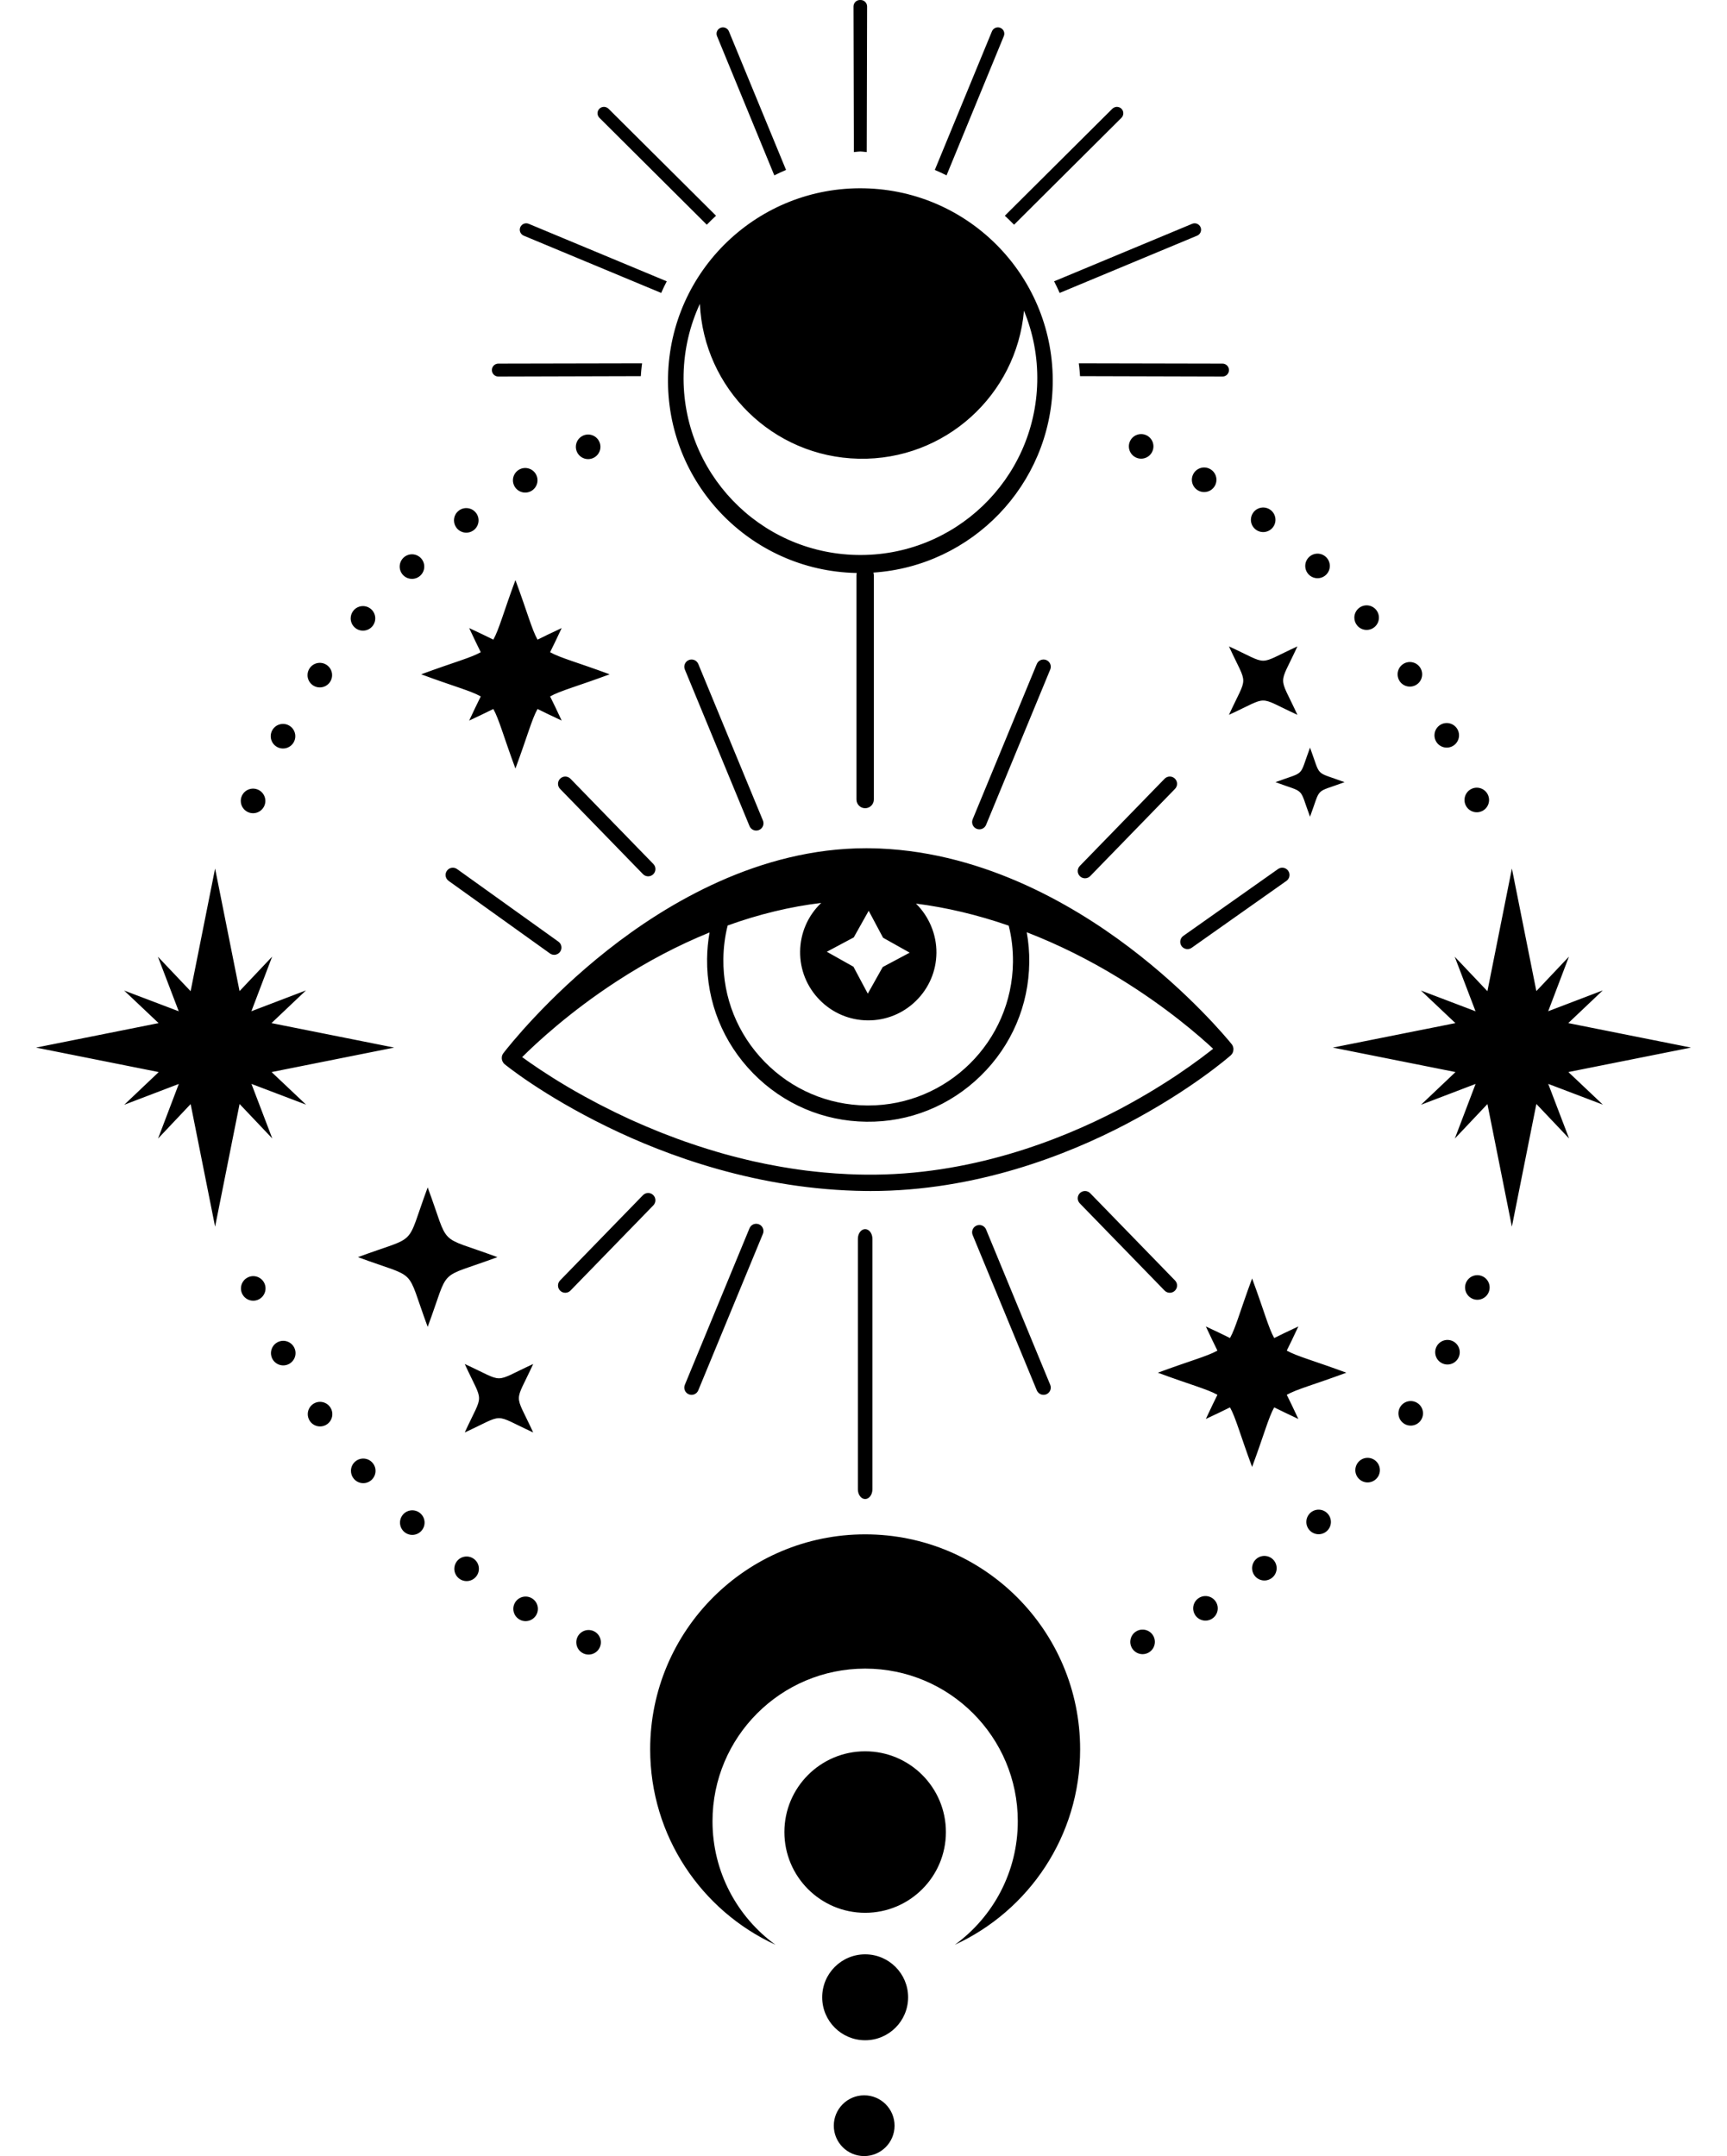 <?xml version="1.0" encoding="utf-8"?>
<!-- Generator: Adobe Illustrator 24.0.2, SVG Export Plug-In . SVG Version: 6.00 Build 0)  -->
<svg version="1.1" id="Слой_1" xmlns="http://www.w3.org/2000/svg" xmlns:xlink="http://www.w3.org/1999/xlink" x="0px" y="0px"
	 viewBox="0 0 1602 2000" style="enable-background:new 0 0 1602 2000;" xml:space="preserve">
<path d="M272.8,1249.81c2.96,5.56,0.85,12.46-4.71,15.42c-5.56,2.95-12.46,0.84-15.41-4.71c-0.91-1.71-1.33-3.54-1.33-5.35
	c0-4.08,2.19-8.02,6.05-10.07C262.95,1242.14,269.84,1244.25,272.8,1249.81z M230.69,1184.58c-4.46,1.77-7.18,6.06-7.18,10.58
	c0,1.41,0.26,2.84,0.81,4.22c2.34,5.85,8.96,8.7,14.81,6.36c5.85-2.33,8.7-8.96,6.37-14.81
	C243.16,1185.09,236.53,1182.24,230.69,1184.58z M230.53,753.54c5.85,2.33,12.47-0.52,14.81-6.37c2.33-5.85-0.53-12.48-6.37-14.81
	c-5.84-2.33-12.48,0.52-14.81,6.37c-0.55,1.38-0.81,2.81-0.81,4.21C223.34,747.49,226.07,751.77,230.53,753.54z M374.17,1404.55
	c-2.08,2.21-3.12,5.02-3.12,7.84c0,3.02,1.19,6.03,3.56,8.28c4.57,4.33,11.78,4.14,16.11-0.44c4.33-4.57,4.14-11.78-0.43-16.11
	C385.71,1399.79,378.5,1399.98,374.17,1404.55z M257.19,692.99c5.56,2.95,12.46,0.83,15.41-4.73c2.95-5.56,0.83-12.46-4.73-15.41
	c-5.56-2.95-12.46-0.83-15.41,4.73c-0.9,1.7-1.33,3.53-1.33,5.33C251.12,686.99,253.33,690.95,257.19,692.99z M290.48,1302.35
	c-3.25,2.21-4.99,5.79-4.99,9.44c0,2.21,0.64,4.44,1.97,6.4c3.54,5.2,10.62,6.55,15.83,3.02c5.2-3.54,6.56-10.63,3.02-15.83
	C302.77,1300.16,295.69,1298.81,290.48,1302.35z M1126.76,450.93c3.25-5.4,1.51-12.4-3.89-15.64c-5.39-3.25-12.39-1.51-15.64,3.88
	c-1.11,1.84-1.64,3.87-1.64,5.87c0,3.87,1.97,7.64,5.53,9.78C1116.51,458.06,1123.52,456.32,1126.76,450.93z M329.56,1355.71
	c-2.65,2.25-4.01,5.45-4.01,8.69c0,2.61,0.9,5.23,2.72,7.38c4.08,4.8,11.27,5.38,16.06,1.3c4.79-4.08,5.38-11.28,1.3-16.07
	C341.56,1352.21,334.36,1351.63,329.56,1355.71z M1259.04,580.33c4.08,4.79,11.28,5.36,16.07,1.28c4.79-4.08,5.36-11.28,1.28-16.06
	c-4.08-4.79-11.27-5.37-16.06-1.29c-2.65,2.26-4.01,5.45-4.01,8.68C1256.32,575.55,1257.22,578.18,1259.04,580.33L1259.04,580.33z
	 M1314.24,634.93c5.2-3.54,6.55-10.63,3.01-15.84c-3.54-5.2-10.63-6.55-15.83-3.01c-3.24,2.21-4.99,5.79-4.99,9.44
	c0,2.21,0.64,4.44,1.98,6.41C1301.94,637.13,1309.03,638.47,1314.24,634.93z M1230.46,532.8c4.32-4.57,4.12-11.79-0.46-16.11
	c-4.57-4.33-11.78-4.13-16.11,0.45c-2.08,2.2-3.12,5.02-3.12,7.83c0,3.02,1.2,6.04,3.57,8.28
	C1218.92,537.57,1226.13,537.37,1230.46,532.8z M1164.86,491.24c5.02,3.81,12.16,2.83,15.97-2.17c3.8-5.02,2.82-12.16-2.18-15.97
	c-5.01-3.81-12.16-2.83-15.97,2.18c-1.56,2.06-2.32,4.48-2.32,6.89C1160.35,485.6,1161.9,489,1164.86,491.24z M439.43,491.78
	c5.01-3.82,5.98-10.97,2.16-15.98c-3.82-5-10.97-5.97-15.97-2.15c-2.95,2.24-4.49,5.63-4.49,9.07c0,2.41,0.77,4.84,2.34,6.9
	C427.28,494.63,434.43,495.59,439.43,491.78z M1347.38,692.16c5.56-2.96,7.66-9.87,4.71-15.42c-2.96-5.56-9.87-7.66-15.42-4.71
	c-3.85,2.05-6.04,5.99-6.04,10.07c0,1.81,0.43,3.65,1.33,5.35C1334.92,693.01,1341.83,695.12,1347.38,692.16z M390.01,533.84
	c4.57-4.33,4.75-11.54,0.42-16.11c-4.33-4.57-11.54-4.76-16.11-0.42c-2.36,2.24-3.56,5.25-3.56,8.27c0,2.81,1.04,5.63,3.13,7.84
	C378.23,537.99,385.44,538.17,390.01,533.84z M290.26,635.69c5.21,3.53,12.29,2.18,15.83-3.03c3.54-5.21,2.18-12.3-3.03-15.83
	c-5.21-3.53-12.29-2.17-15.83,3.04c-1.33,1.95-1.96,4.18-1.96,6.39C285.26,629.9,287.01,633.48,290.26,635.69z M329.32,582.3
	c4.79,4.07,11.99,3.48,16.06-1.31c4.08-4.8,3.49-11.99-1.3-16.06c-4.8-4.08-11.99-3.49-16.07,1.3c-1.82,2.14-2.71,4.76-2.71,7.38
	C325.3,576.84,326.67,580.04,329.32,582.3z M1215.33,1403.52c-2.35,2.24-3.54,5.25-3.54,8.26c0,2.82,1.04,5.64,3.13,7.85
	c4.33,4.56,11.55,4.75,16.11,0.42c4.57-4.34,4.75-11.55,0.41-16.12C1227.11,1399.37,1219.9,1399.18,1215.33,1403.52z M493.09,455.28
	c5.39-3.26,7.12-10.26,3.87-15.65c-3.25-5.39-10.26-7.12-15.65-3.87c-3.54,2.14-5.5,5.9-5.51,9.77c0,2,0.54,4.04,1.64,5.88
	C480.7,456.81,487.7,458.53,493.09,455.28z M1165.94,1445.63c-2.93,2.25-4.48,5.64-4.48,9.07c0,2.41,0.76,4.84,2.34,6.9
	c3.82,5.01,10.97,5.97,15.97,2.15c0.01,0,0.01,0,0.01,0c5-3.82,5.96-10.97,2.14-15.98
	C1178.1,1442.77,1170.95,1441.81,1165.94,1445.63z M1112.31,1482.17c-3.54,2.14-5.5,5.9-5.5,9.76c0,2.01,0.54,4.04,1.65,5.89
	c3.26,5.39,10.26,7.11,15.65,3.85c5.39-3.26,7.11-10.27,3.85-15.65C1124.7,1480.64,1117.7,1478.91,1112.31,1482.17z
	 M1275.98,1355.02c-4.79-4.07-11.98-3.48-16.06,1.33c-1.81,2.14-2.7,4.76-2.7,7.36c0,3.23,1.37,6.45,4.03,8.7
	c4.79,4.07,11.99,3.48,16.06-1.33C1281.38,1366.29,1280.78,1359.09,1275.98,1355.02z M1374.63,1183.69
	c-5.85-2.33-12.47,0.53-14.8,6.38c-0.55,1.38-0.81,2.8-0.81,4.2c0,4.53,2.73,8.82,7.2,10.6c5.85,2.32,12.47-0.54,14.79-6.38
	C1383.34,1192.64,1380.49,1186.01,1374.63,1183.69z M1068.9,418.85c2.64-5.72,0.16-12.49-5.56-15.13
	c-5.71-2.65-12.49-0.15-15.13,5.56c-0.72,1.55-1.06,3.17-1.06,4.78c0,4.3,2.45,8.43,6.62,10.35v0.01
	C1059.49,427.06,1066.26,424.57,1068.9,418.85z M1348.03,1244.27c-5.56-2.95-12.46-0.82-15.41,4.74c-0.9,1.7-1.32,3.53-1.32,5.32
	c-0.01,4.09,2.2,8.04,6.06,10.08c5.57,2.95,12.46,0.82,15.41-4.74C1355.71,1254.11,1353.59,1247.22,1348.03,1244.27z M1315,1301.6
	c-5.21-3.53-12.29-2.16-15.83,3.04c-1.33,1.95-1.96,4.19-1.96,6.38c0,3.66,1.76,7.24,5.01,9.44c5.21,3.53,12.3,2.17,15.83-3.04
	C1321.58,1312.21,1320.22,1305.13,1315,1301.6z M1055.07,1512.69c-4.15,1.93-6.59,6.05-6.59,10.34c0,1.61,0.34,3.25,1.07,4.8
	c2.65,5.71,9.43,8.18,15.14,5.53c5.71-2.65,8.18-9.44,5.53-15.14C1067.55,1512.51,1060.77,1510.03,1055.07,1512.69z M550.77,1513.08
	c-5.71-2.65-12.48-0.16-15.13,5.54c-0.73,1.55-1.06,3.18-1.06,4.79c0,4.3,2.44,8.42,6.6,10.35c5.71,2.65,12.49,0.16,15.13-5.54
	C558.97,1522.5,556.49,1515.73,550.77,1513.08z M493.44,1482.63L493.44,1482.63c-5.39-3.25-12.39-1.51-15.64,3.88
	c-1.12,1.84-1.64,3.87-1.64,5.87c0,3.87,1.96,7.63,5.51,9.77c0,0.01,0,0.01,0,0.01c5.39,3.24,12.39,1.51,15.65-3.88
	C500.57,1492.89,498.83,1485.89,493.44,1482.63z M1374.13,752.66c5.85-2.34,8.69-8.97,6.34-14.82c-2.34-5.85-8.97-8.69-14.81-6.35
	c-4.46,1.78-7.17,6.06-7.17,10.59c0,1.41,0.26,2.84,0.82,4.22C1361.65,752.15,1368.28,754.99,1374.13,752.66z M439.74,1446.17
	L439.74,1446.17c-5.01-3.82-12.16-2.85-15.97,2.16c-1.57,2.07-2.33,4.49-2.33,6.9c0,3.44,1.55,6.84,4.49,9.09c0-0.01,0-0.01,0-0.01
	c5.01,3.82,12.16,2.85,15.97-2.17C445.72,1457.12,444.75,1449.98,439.74,1446.17z M550.36,424.81c5.72-2.65,8.2-9.43,5.54-15.14
	c-2.65-5.71-9.43-8.19-15.13-5.54c-4.16,1.93-6.6,6.05-6.6,10.35c0,1.6,0.34,3.23,1.06,4.79
	C537.88,424.98,544.66,427.46,550.36,424.81z M802.53,1624.53c-41.37,0-74.91,33.54-74.91,74.91c0,41.37,33.54,74.91,74.91,74.91
	c41.37,0,74.91-33.54,74.91-74.91C877.44,1658.06,843.91,1624.53,802.53,1624.53z M802.53,1812.87c-22.01,0-39.85,17.84-39.85,39.85
	c0,22.01,17.84,39.85,39.85,39.85s39.85-17.84,39.85-39.85C842.38,1830.71,824.54,1812.87,802.53,1812.87z M801.63,1943.65
	c-15.56,0-28.18,12.61-28.18,28.18c0,15.56,12.61,28.18,28.18,28.18c15.56,0,28.18-12.61,28.18-28.18
	C829.8,1956.26,817.19,1943.65,801.63,1943.65z M396.73,1101.45c-21.19,57.2-7.5,43.51-64.69,64.69
	c57.2,21.19,43.51,7.5,64.69,64.69c21.19-57.2,7.5-43.51,64.69-64.69C404.22,1144.95,417.91,1158.64,396.73,1101.45z M1203.5,663.09
	c-17.67-38.46-17.67-25.03,0-63.49c-38.46,17.67-25.03,17.67-63.49,0c17.67,38.46,17.67,25.03,0,63.49
	C1178.47,645.42,1165.03,645.42,1203.5,663.09z M1215.2,757.6c10.5-28.34,3.71-21.56,32.05-32.05
	c-28.34-10.5-21.56-3.71-32.05-32.05c-10.5,28.34-3.71,21.56-32.05,32.05C1211.49,736.05,1204.7,729.27,1215.2,757.6z
	 M494.6,1265.27c-38.46,17.67-25.03,17.67-63.49,0c17.67,38.47,17.67,25.03,0,63.5c38.46-17.67,25.03-17.67,63.49,0
	C476.92,1290.3,476.92,1303.74,494.6,1265.27z M1204.37,1230.44c-9.54,4.39-16.72,7.96-22.4,10.74c-5.32-9.48-9.31-25.05-20.5-55.26
	c-11.19,30.2-15.18,45.78-20.5,55.26c-5.68-2.77-12.86-6.35-22.4-10.74c4.39,9.54,7.96,16.72,10.74,22.4
	c-9.48,5.32-25.05,9.31-55.26,20.5c30.21,11.19,45.78,15.18,55.26,20.5c-2.77,5.68-6.35,12.86-10.74,22.4
	c9.54-4.38,16.72-7.96,22.4-10.74c5.32,9.48,9.31,25.05,20.5,55.26c11.19-30.21,15.18-45.78,20.5-55.26
	c5.68,2.77,12.86,6.35,22.4,10.74c-4.39-9.54-7.96-16.72-10.74-22.4c9.48-5.32,25.05-9.31,55.26-20.5
	c-30.21-11.19-45.78-15.18-55.26-20.5C1196.4,1247.16,1199.98,1239.98,1204.37,1230.44z M445.96,646.01
	c-2.77,5.68-6.35,12.86-10.74,22.4c9.54-4.38,16.72-7.96,22.4-10.74c5.32,9.48,9.31,25.05,20.5,55.26
	c11.19-30.21,15.18-45.78,20.5-55.26c5.68,2.77,12.86,6.35,22.4,10.74c-4.39-9.54-7.96-16.72-10.74-22.4
	c9.48-5.32,25.05-9.31,55.26-20.5c-30.21-11.19-45.78-15.18-55.26-20.5c2.77-5.68,6.35-12.86,10.74-22.4
	c-9.54,4.38-16.72,7.96-22.4,10.74c-5.32-9.48-9.31-25.05-20.5-55.26c-11.19,30.21-15.18,45.78-20.5,55.26
	c-5.68-2.77-12.86-6.35-22.4-10.74c4.39,9.54,7.96,16.72,10.74,22.4c-9.48,5.32-25.05,9.31-55.26,20.5
	C420.91,636.7,436.49,640.69,445.96,646.01z M365.63,971.76l-113.8-22.71l32-30.34l-50.63,19.33l19.25-50.66l-30.23,31.98
	l-22.69-113.71l-22.71,113.8l-30.34-32l19.33,50.63l-50.66-19.25l31.98,30.23L33.43,971.76l113.8,22.71l-32,30.34l50.63-19.33
	l-19.25,50.66l30.23-31.98l22.69,113.71l22.71-113.8l30.34,32l-19.33-50.63l50.66,19.25l-31.98-30.23L365.63,971.76z
	 M1454.87,994.45l113.7-22.69l-113.8-22.71l32-30.34l-50.63,19.33l19.25-50.66l-30.23,31.98l-22.69-113.71l-22.71,113.8l-30.34-32
	l19.33,50.63l-50.66-19.25l31.98,30.23l-113.71,22.69l113.8,22.71l-32,30.34l50.63-19.33l-19.25,50.66l30.23-31.98l22.69,113.71
	l22.71-113.8l30.34,32l-19.33-50.63l50.66,19.25L1454.87,994.45z M802.53,1423.29c-110.14,0-199.42,89.29-199.42,199.42
	c0,80.41,47.6,149.7,116.15,181.25c-35.35-25.75-58.33-67.45-58.33-114.53c0-78.2,63.4-141.6,141.6-141.6s141.6,63.4,141.6,141.6
	c0,47.08-22.98,88.78-58.33,114.53c68.55-31.55,116.15-100.83,116.15-181.25C1001.96,1512.57,912.67,1423.29,802.53,1423.29z
	 M1141.76,978.87c-1.54,1.36-36.87,32.28-97.12,63.86c-54.31,28.46-139.19,62.08-236.96,62.08c-1.55,0-3.09-0.01-4.65-0.03
	c-99.65-1.09-185.25-32.94-239.51-59.46c-60.7-29.62-94.94-57.78-95.28-58.06c-0.28-0.22-0.75-0.59-1.15-1.12l-0.23-0.37
	c-0.14-0.21-0.25-0.38-0.35-0.56c-0.31-0.46-0.53-1.01-0.7-1.46l-0.23-1.01c-0.04-0.27-0.07-0.48-0.1-0.73l-0.01-0.63
	c0-0.46,0.02-0.93,0.08-1.32l0.06-0.3c0.06-0.25,0.14-0.6,0.31-0.97c0.19-0.6,0.47-1.06,0.76-1.47c0.12-0.22,0.27-0.42,0.45-0.61
	c4.22-5.46,39.97-50.84,96.63-95.5c54.73-43.19,140.52-94.38,239.58-94.38c1.05,0,2.09,0.01,3.14,0.02
	c100.25,1.1,186.29,50.5,240.82,91.76c55.96,42.28,91.32,85.14,95.17,89.89c0.21,0.23,0.36,0.46,0.44,0.62
	c0.24,0.34,0.55,0.83,0.75,1.48c0.11,0.3,0.27,0.72,0.35,1.24c0.11,0.46,0.23,1.12,0.12,1.89c-0.01,0.42-0.08,0.92-0.16,1.28
	l-0.14,0.5c-0.1,0.33-0.2,0.65-0.35,1C1143.11,977.33,1142.54,978.1,1141.76,978.87z M766.98,882.87l24.68,13.86l13.32,25
	l13.86-24.7l25-13.32l-24.7-13.86l-13.32-25l-13.86,24.7L766.98,882.87z M671.01,889.64c-0.39,35.83,13.23,69.7,38.36,95.38
	c25.13,25.68,58.7,40.04,94.52,40.43c0.49,0,1,0.01,1.49,0.01c73.38,0.01,133.46-59.3,134.26-132.89
	c0.13-11.7-1.19-23.11-3.93-33.92c-28.8-9.99-57.71-16.86-86.02-20.45c12.13,11.97,19.14,28.72,18.96,45.78
	c-0.18,16.87-6.94,32.67-19.02,44.49c-12.08,11.83-28.03,18.21-44.88,18.05c-16.86-0.18-32.67-6.94-44.49-19.03
	c-11.83-12.09-18.24-28.03-18.05-44.9c0.19-17.17,7.26-33.3,19.58-45.02c-28.69,3.44-57.85,10.48-86.79,20.93
	C672.47,868.46,671.13,878.92,671.01,889.64z M1125.33,972.85c-12.35-11.52-43.01-38.41-86.94-65.31
	c-27.72-17.03-56.63-31.41-85.97-42.77c1.66,9.1,2.45,18.49,2.34,27.97c-0.43,39.85-16.4,77.18-44.97,105.13
	c-28.56,27.94-66.24,43.17-106.08,42.66c-39.85-0.43-77.19-16.4-105.14-44.97c-27.95-28.56-43.1-66.24-42.66-106.08
	c0.09-8.22,0.86-16.44,2.29-24.51c-29.02,11.77-57.8,26.88-85.59,44.96c-44.42,28.83-75.68,58.13-88.24,70.66
	c7.7,5.63,22.33,15.84,42.3,27.63c1.02,0.61,2.05,1.21,3.1,1.81c1.21,0.7,2.31,1.34,3.41,1.99c5.48,3.1,12.86,7.23,21.1,11.52
	c1.49,0.79,3.01,1.57,4.56,2.35c8.33,4.28,16.57,8.29,24.5,11.93c0.66,0.3,1.34,0.61,2.02,0.92l0.34,0.15
	c0.95,0.43,1.91,0.87,2.9,1.3c2.15,0.97,4.31,1.9,6.5,2.85l0.33,0.14c1.33,0.58,2.67,1.16,4.01,1.74c0.08,0.02,0.39,0.15,0.69,0.27
	l0.25,0.11c3.01,1.31,6.25,2.62,9.11,3.78c3.77,1.56,7.8,3.13,12.71,4.95c1.86,0.76,3.69,1.43,5.56,2.11
	c2.4,0.91,4.8,1.76,7.21,2.62c4.14,1.47,7.91,2.75,11.53,3.92c7.23,2.37,13.31,4.26,19.16,5.96l6.64,1.91
	c1.05,0.27,2.2,0.58,3.34,0.89l0.31,0.09c0.99,0.27,1.99,0.54,2.97,0.8c1.51,0.43,3,0.8,4.51,1.17c0.76,0.19,1.49,0.37,2.23,0.55
	c2.24,0.58,4.54,1.16,6.79,1.67c1.8,0.46,3.58,0.87,5.36,1.28l1.57,0.36c2.27,0.51,4.59,0.98,6.88,1.43
	c2.09,0.49,4.23,0.94,6.79,1.4l0.46,0.09c2.33,0.45,4.66,0.89,7.01,1.32c1.61,0.32,3.18,0.59,4.74,0.85l1.69,0.28
	c4.47,0.78,9.33,1.54,15.32,2.37c1.51,0.23,3.01,0.42,4.52,0.61l1.38,0.18c6.42,0.76,11.73,1.33,16.7,1.78
	c6.45,0.61,13.58,1.1,21.79,1.49c5.71,0.31,11.32,0.4,16.54,0.46c96.36,1,180.57-32.12,234.21-60.13
	c17.94-9.43,35.8-19.99,53.07-31.4c0.43-0.3,0.91-0.62,1.4-0.95l0.17-0.11c0.46-0.32,0.93-0.63,1.4-0.96
	c7.11-4.78,13.98-9.64,20.45-14.45c1.34-0.94,2.45-1.83,3.27-2.49l0.08-0.06C1120.48,976.67,1123.19,974.55,1125.33,972.85z
	 M1196.08,812.77c0.31-1.77-0.1-3.56-1.14-5.03c-1.04-1.47-2.59-2.45-4.36-2.76c-1.77-0.3-3.56,0.1-5.03,1.14l-87.9,62.05
	c-1.47,1.04-2.45,2.59-2.75,4.36c-0.31,1.77,0.1,3.56,1.14,5.03c1.26,1.79,3.32,2.85,5.51,2.85c1.4,0,2.74-0.43,3.88-1.23
	l87.9-62.05C1194.8,816.09,1195.78,814.54,1196.08,812.77z M970.56,612.27c-3.43-1.41-7.38,0.22-8.8,3.66L902.26,760
	c-1.42,3.43,0.22,7.38,3.65,8.8l0,0c0.83,0.34,1.69,0.51,2.57,0.51c2.74,0,5.18-1.64,6.23-4.17l59.5-144.08
	c0.69-1.66,0.69-3.5,0-5.16C973.52,614.25,972.22,612.95,970.56,612.27z M1001.77,812.81c1.26,1.23,2.93,1.91,4.7,1.91
	c1.84,0,3.55-0.72,4.83-2.04l78.66-80.91c1.25-1.29,1.93-2.99,1.91-4.79c-0.03-1.8-0.75-3.48-2.04-4.74
	c-2.66-2.59-6.94-2.53-9.53,0.13l-78.66,80.91C999.05,805.95,999.11,810.22,1001.77,812.81z M416.13,817.1l94.03,67.35
	c1.15,0.83,2.51,1.26,3.92,1.26c2.17,0,4.22-1.05,5.48-2.81c1.05-1.46,1.46-3.25,1.17-5.02c-0.29-1.78-1.26-3.33-2.72-4.38
	l-94.03-67.35c-1.46-1.05-3.25-1.46-5.02-1.17c-1.78,0.29-3.33,1.26-4.38,2.73c-1.05,1.46-1.46,3.25-1.17,5.02
	C413.7,814.5,414.67,816.06,416.13,817.1z M644.09,612.27c-1.66-0.69-3.49-0.69-5.15,0c-1.66,0.69-2.96,1.98-3.65,3.64
	c-0.69,1.66-0.69,3.49,0,5.16l59.97,145.21c1.05,2.53,3.49,4.17,6.23,4.17c0.88,0,1.75-0.17,2.57-0.51
	c1.66-0.69,2.96-1.98,3.65-3.64c0.69-1.66,0.69-3.49,0.01-5.16l-59.97-145.21C647.05,614.26,645.76,612.96,644.09,612.27z
	 M519.67,722.25c-1.29,1.25-2.02,2.94-2.04,4.74c-0.03,1.8,0.65,3.5,1.91,4.79l76.88,79.07c1.28,1.32,2.99,2.04,4.83,2.04
	c1.77,0,3.43-0.68,4.7-1.91c1.29-1.25,2.02-2.93,2.04-4.73c0.03-1.8-0.65-3.5-1.91-4.79l-76.88-79.07
	C526.6,719.72,522.33,719.66,519.67,722.25z M802.53,1140.15c-3.72,0-6.74,4.04-6.74,9v232.37c0,4.96,3.02,9,6.74,9
	c3.72,0,6.74-4.04,6.74-9v-232.37C809.27,1144.19,806.25,1140.15,802.53,1140.15z M908.48,1136.33c-0.88,0-1.74,0.17-2.57,0.51l0,0
	c-3.43,1.42-5.07,5.37-3.65,8.8l59.5,144.08c1.42,3.43,5.37,5.07,8.8,3.66c1.66-0.69,2.96-1.98,3.65-3.64
	c0.69-1.66,0.69-3.49,0-5.16l-59.5-144.08C913.67,1137.96,911.22,1136.33,908.48,1136.33z M1006.47,1104.81
	c-1.77,0-3.43,0.68-4.7,1.91c-2.66,2.59-2.72,6.86-0.13,9.53l78.66,80.91c2.59,2.66,6.87,2.72,9.53,0.13
	c1.29-1.25,2.02-2.94,2.04-4.74c0.03-1.8-0.65-3.5-1.91-4.79l-78.66-80.91C1010.02,1105.53,1008.31,1104.81,1006.47,1104.81z
	 M704.05,1135.71c-0.82-0.34-1.69-0.51-2.57-0.51c-2.74,0-5.18,1.64-6.23,4.17l-59.97,145.21c-0.69,1.66-0.69,3.5,0,5.16
	c0.69,1.66,1.99,2.96,3.65,3.64c1.66,0.69,3.49,0.69,5.15,0c1.66-0.69,2.96-1.99,3.65-3.65l59.97-145.21
	c0.69-1.66,0.69-3.49-0.01-5.16C707.01,1137.69,705.72,1136.39,704.05,1135.71z M607.98,1113.29c-0.03-1.8-0.75-3.48-2.04-4.73
	c-1.26-1.23-2.93-1.91-4.7-1.91c-1.84,0-3.55,0.72-4.83,2.04l-76.88,79.07c-1.25,1.29-1.93,2.99-1.91,4.79
	c0.03,1.8,0.75,3.48,2.04,4.74c2.66,2.59,6.94,2.53,9.53-0.13l76.88-79.07C607.33,1116.79,608,1115.09,607.98,1113.29z
	 M1001.08,340.12c0.29,2.4,0.48,4.71,0.66,7.16c0.04,0.57,0.06,1.07,0.1,1.64l132.24,0.36c3.24,0.01,5.94-2.67,5.92-5.96
	c0.04-3.31-2.61-5.96-5.93-6l-133.37-0.27C1000.87,338.08,1000.99,339.13,1001.08,340.12z M1040.25,109.31
	c2.33-2.33,2.37-6.09,0.05-8.42c-1.77-1.78-4.4-2.18-6.54-1.28c-0.72,0.3-1.33,0.68-1.93,1.26l-99.73,99.26
	c2.92,2.66,5.77,5.48,8.57,8.32L1040.25,109.31z M878.03,162.67l53.11-129.09c1.31-3.06-0.14-6.53-3.23-7.76
	c-1.5-0.66-3.14-0.56-4.52,0.01c-1.43,0.6-2.6,1.67-3.24,3.23l-53,128.58c0.08,0.03,0.08,0.03,0.16,0.06
	C870.99,159.27,874.52,160.9,878.03,162.67z M982.66,271.08l0.28,0.66l127.54-53.13c3.03-1.26,4.47-4.77,3.21-7.8
	c-1.26-3.03-4.77-4.48-7.8-3.21l-128.09,53.36C979.57,264.29,981.18,267.69,982.66,271.08z M462.21,349.28l132.24-0.36
	c0.04-0.57,0.06-1.07,0.1-1.64c0.18-2.44,0.37-4.76,0.66-7.16c0.09-1,0.21-2.05,0.38-3.08l-133.37,0.27c-3.31,0.04-5.97,2.68-5.93,6
	C456.28,346.61,458.98,349.28,462.21,349.28z M655.63,208.44c2.8-2.84,5.65-5.66,8.57-8.32l-99.73-99.26
	c-0.6-0.57-1.22-0.96-1.93-1.26c-2.15-0.89-4.77-0.5-6.54,1.28c-2.33,2.33-2.28,6.09,0.05,8.42L655.63,208.44z M718.26,162.67
	c3.51-1.77,7.04-3.4,10.73-4.97c0.08-0.03,0.08-0.03,0.16-0.06l-53-128.58c-0.64-1.56-1.81-2.63-3.24-3.23
	c-1.38-0.57-3.02-0.67-4.52-0.01c-3.1,1.23-4.54,4.7-3.23,7.76L718.26,162.67z M485.82,218.61l127.54,53.13l0.28-0.66
	c1.48-3.39,3.09-6.79,4.86-10.12L490.41,207.6c-3.03-1.26-6.54,0.18-7.8,3.21C481.35,213.84,482.79,217.35,485.82,218.61z
	 M792.05,141.06c1.43-0.18,2.84-0.3,4.25-0.43c0.58-0.05,1.14-0.07,1.72-0.12c0.57,0.05,1.14,0.06,1.72,0.12
	c1.41,0.12,2.82,0.25,4.25,0.43l0.01-2.72l0.33-132.36c-0.01-3.29-2.69-5.99-5.98-5.98c-0.11,0-0.21,0.03-0.32,0.03
	c-0.11,0-0.21-0.03-0.32-0.03c-3.29-0.01-5.97,2.69-5.98,5.98l0.33,132.34L792.05,141.06z M976.51,356.88
	c-1.98,93.2-75.06,168.18-166.35,174.26c0.26,0.79,0.43,1.62,0.43,2.49v208.03c0,4.44-3.61,8.06-8.06,8.06
	c-4.44,0-8.06-3.62-8.06-8.06V533.63c0-0.74,0.13-1.44,0.32-2.12c-0.16,0-0.32,0-0.48,0c-98.53-2.09-176.72-83.66-174.63-182.19
	c2.09-98.53,83.66-176.73,182.19-174.64C900.41,176.77,978.59,258.35,976.51,356.88z M949.86,288.23
	c-6.89,78.35-73.5,138.98-153.3,137.29c-79.78-1.69-143.76-65.09-147.34-143.67c-9.24,19.93-14.6,42.05-15.1,65.42
	c-1.92,90.59,69.96,165.6,160.55,167.52c90.59,1.92,165.58-69.97,167.5-160.57C962.67,330.87,958.25,308.53,949.86,288.23z"/>
</svg>
